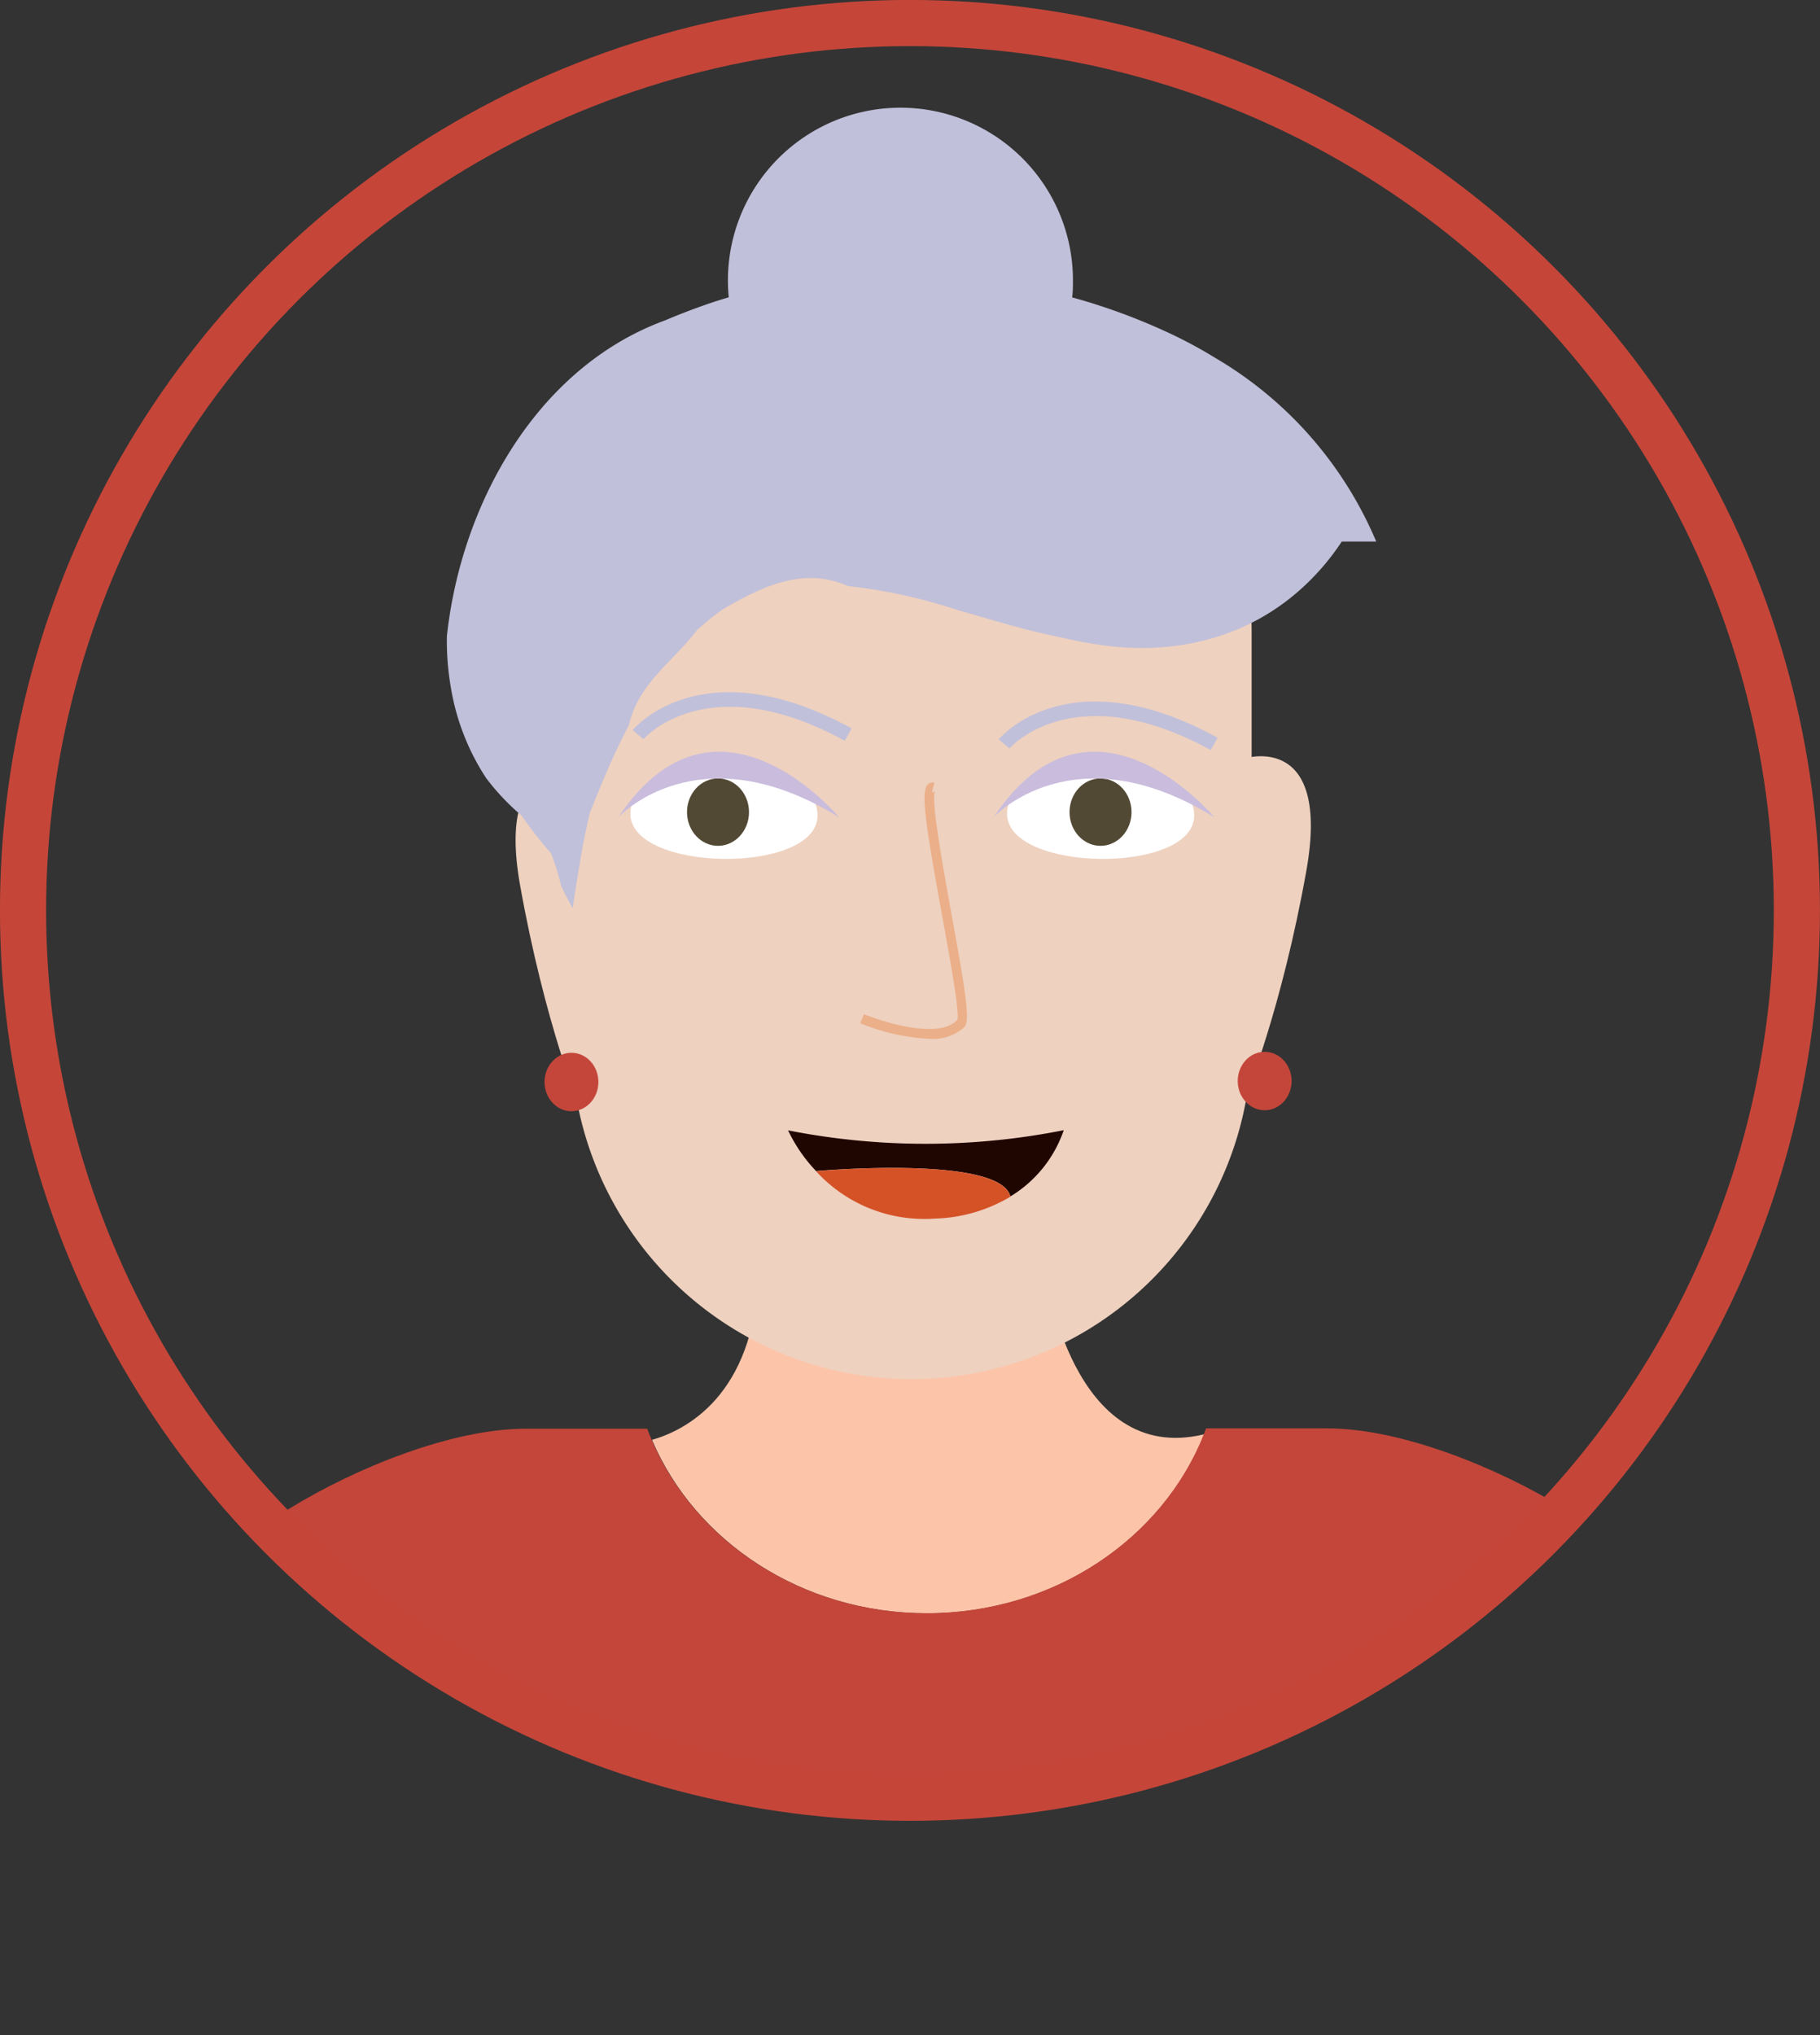 <svg xmlns="http://www.w3.org/2000/svg" xmlns:xlink="http://www.w3.org/1999/xlink" viewBox="0 0 223.67 250"><rect x="0" y="0" width="223.67" height="250" fill="#333333" stroke="none"/><defs><style>.cls-1,.cls-7{fill:none;stroke-miterlimit:10;}.cls-1{stroke:#c54639;stroke-width:5.67px;}.cls-2{clip-path:url(#clip-path);}.cls-3{fill:#eed1bf;}.cls-4{fill:#fcc5aa;}.cls-5{fill:#d9dceb;}.cls-6{fill:#074368;}.cls-7{stroke:#c1c0da;stroke-width:1.01px;}.cls-8{fill:#c4463a;}.cls-9{fill:#fff;}.cls-10{fill:#524935;}.cls-11{fill:#c9bcdd;}.cls-12{fill:#ebaf89;}.cls-13{fill:#c1c0da;}.cls-14{fill:#200600;}.cls-15{fill:#d55227;}</style><clipPath id="clip-path"><circle id="Krog" class="cls-1" cx="111.83" cy="111.83" r="109"/></clipPath></defs><g id="Layer_2" data-name="Layer 2"><g id="Layer_1-2" data-name="Layer 1"><g class="cls-2"><path id="Koza" class="cls-3" d="M24.59,356.2s-5.88,46.38,25.9,51V355.07Z"/><path id="Koza-2" data-name="Koza" class="cls-3" d="M199,361.38s5.88,46.38-25.9,51V360.25Z"/><path id="Vrat" class="cls-4" d="M148,176.18c-5.1,12.81-18.42,22-34.07,22-15.37,0-28.5-8.84-33.8-21.31,4-1.14,12.58-5.35,13.09-20.48h35.3S131.71,180.13,148,176.18Z"/><path class="cls-5" d="M9.19,374.08l51.93-2V224.93s-12-61-30.45-27.88Q15.34,289.6,9.19,374.08Z"/><path class="cls-5" d="M217.61,374.08l-51.94-2V224.93s12-61,30.46-27.88Q211.46,289.6,217.61,374.08Z"/><path id="Koza-3" data-name="Koza" class="cls-3" d="M99.11,646.13,68.42,650.3c3.61-2.34,5.93-4.17,5.93-4.17Z"/><path id="Koza-4" data-name="Koza" class="cls-3" d="M165.83,650.3l-30.69-4.17h24.77S162.23,648,165.83,650.3Z"/><path id="cevlje" class="cls-6" d="M99.11,646.13v20.39h-15V660.7S51.06,672.86,36.55,670c0,0-16.55-2.23,8.86-11.39,19-6.85,22.83-8.27,22.83-8.27l.17,0h0Z"/><path id="cevlje-2" data-name="cevlje" class="cls-6" d="M197.7,670c-14.5,2.87-47.57-9.29-47.57-9.29v5.82h-15V646.13l30.69,4.17h0l.17,0s3.83,1.42,22.84,8.27C214.25,667.76,197.7,670,197.7,670Z"/><path class="cls-7" d="M52.33,343c.14-12.1,61.31,48.45,119,0"/><polygon id="Hlace" class="cls-6" points="183.8 369.46 183.8 397.4 161.06 646.13 135.08 646.13 118.63 442.36 99.16 646.13 71.98 646.13 50.99 397.4 50.99 369.46 183.8 369.46"/><path id="Majica" class="cls-8" d="M198.74,196.11c-4.83.58-10.78,7.47-16.38,24.68,0,5,2.85,36.81-7.21,51.12-2.17,22.51,5.85,74.46,8.65,97.55-56.74,47-129,1.63-132.81,0,2.74-22.76,6.89-75.42,4.78-97.64-11.22-15.34-10.58-51.69-10.58-51.69-5.54-16.71-11.39-23.45-16.16-24-11.84-1.38,17.48-20.63,35.57-20.63H79.54q.25.69.54,1.35c5.3,12.47,18.43,21.31,33.8,21.31,15.65,0,29-9.15,34.07-22,.1-.23.19-.47.28-.7h14.94C181.26,175.48,210.58,194.73,198.74,196.11Z"/><path id="Koza-5" data-name="Koza" class="cls-3" d="M107.92,39.84h8.2a37.7,37.7,0,0,1,37.7,37.7V127.6A41.8,41.8,0,0,1,112,169.4h0a41.8,41.8,0,0,1-41.8-41.8V77.54a37.7,37.7,0,0,1,37.7-37.7Z"/><path class="cls-9" d="M100.47,100.21c.09-8-22.93-8.35-23-.31C77.36,107.17,100.39,107.47,100.47,100.21Z"/><path class="cls-9" d="M146.76,100.21c.09-8-22.94-8.35-23-.31C123.65,107.17,146.68,107.47,146.76,100.21Z"/><ellipse class="cls-10" cx="88.24" cy="99.76" rx="3.81" ry="4.14"/><ellipse class="cls-10" cx="135.25" cy="99.76" rx="3.81" ry="4.14"/><path id="Oci" class="cls-11" d="M76,100.38s9.79-10.68,27.1,0C103.11,100.38,88.06,82.3,76,100.38Z"/><path id="Oci-2" data-name="Oci" class="cls-11" d="M122.12,100.38s9.79-10.68,27.1,0C149.22,100.38,134.16,82.3,122.12,100.38Z"/><g id="Nos"><path class="cls-12" d="M114.13,127.6a25.7,25.7,0,0,1-8.41-1.91l.46-1.11c2.44,1,9.25,3.13,11.47.7.32-.83-.91-7.55-1.89-12.94-2.1-11.49-2.61-15.21-1.71-16a.8.8,0,0,1,.78-.19l-.3,1.16a.39.39,0,0,0,.38-.14c-.53,1,.94,9.1,2,15,1.86,10.15,2.3,13.22,1.61,14A5.83,5.83,0,0,1,114.13,127.6Z"/></g><path id="Obrve" class="cls-13" d="M103.82,91c-16.86-9.24-24.66-.3-24.74-.2l-1.33-1.12c.35-.42,8.8-10.12,26.91-.21Z"/><path id="Obrve-2" data-name="Obrve" class="cls-13" d="M148.8,92.14c-16.87-9.24-24.67-.29-24.74-.2l-1.33-1.12c.35-.42,8.81-10.12,26.91-.2Z"/><path id="Koza-6" data-name="Koza" class="cls-3" d="M153.11,93.13s10.48-3.19,7.43,13.86-7.43,27.6-7.43,27.6Z"/><path id="Koza-7" data-name="Koza" class="cls-3" d="M71.36,94.91s-10.49-3.18-7.44,13.86,7.44,27.6,7.44,27.6Z"/><ellipse id="Uhani" class="cls-8" cx="70.23" cy="132.91" rx="3.31" ry="3.59"/><ellipse id="Uhani-2" data-name="Uhani" class="cls-8" cx="155.42" cy="132.79" rx="3.31" ry="3.59"/><path class="cls-14" d="M130.73,138.83a15.29,15.29,0,0,1-6.56,8.14c-1.24-5.12-23.81-3.13-23.88-3.12a19.14,19.14,0,0,1-3.44-5A87.28,87.28,0,0,0,130.73,138.83Z"/><path class="cls-15" d="M124.17,147h0a19.17,19.17,0,0,1-9.32,2.69,18,18,0,0,1-14.55-5.81C100.36,143.84,122.93,141.85,124.17,147Z"/><polygon class="cls-14" points="100.29 143.85 100.29 143.85 100.29 143.85 100.29 143.85"/><path id="Lasje" class="cls-13" d="M169.13,66.52H164.9a30,30,0,0,1-6.15,6.8c-6.81,5.5-15.41,7.19-24,5.83-2.49-.38-5.08-1-7.72-1.6-1.57-.39-3.15-.83-4.74-1.28l-4.81-1.4a65.26,65.26,0,0,0-6.42-1.75A61.37,61.37,0,0,0,104.23,72c-5.55-2.45-10.59.07-15.41,2.85a31.87,31.87,0,0,0-3.18,2.57c-2.93,3.89-7.13,6.41-8.37,11.7-.91,1.71-1.74,3.49-2.53,5.29s-1.53,3.64-2.26,5.48c-.46,1.93-.85,3.9-1.18,5.86s-.64,3.91-.92,5.8c0,0-.61-1-1.42-2.75a30,30,0,0,0-1.25-4,45.59,45.59,0,0,1-3.59-4.6,28.5,28.5,0,0,1-4.38-4.63,28.79,28.79,0,0,1-4.35-11.23,33.57,33.57,0,0,1-.47-6.19c1.74-16.18,11-33,26.8-38.79q3-1.27,6-2.27c.61-.2,1.22-.39,1.84-.57a20.6,20.6,0,0,1-.1-2.09,21.2,21.2,0,1,1,42.4,0c0,.71,0,1.41-.1,2.1a75.68,75.68,0,0,1,12.32,4.57,56,56,0,0,1,5.33,2.9A47.58,47.58,0,0,1,169.13,66.52Z"/></g><circle id="Krog-2" data-name="Krog" class="cls-1" cx="111.83" cy="111.83" r="109"/></g></g></svg>